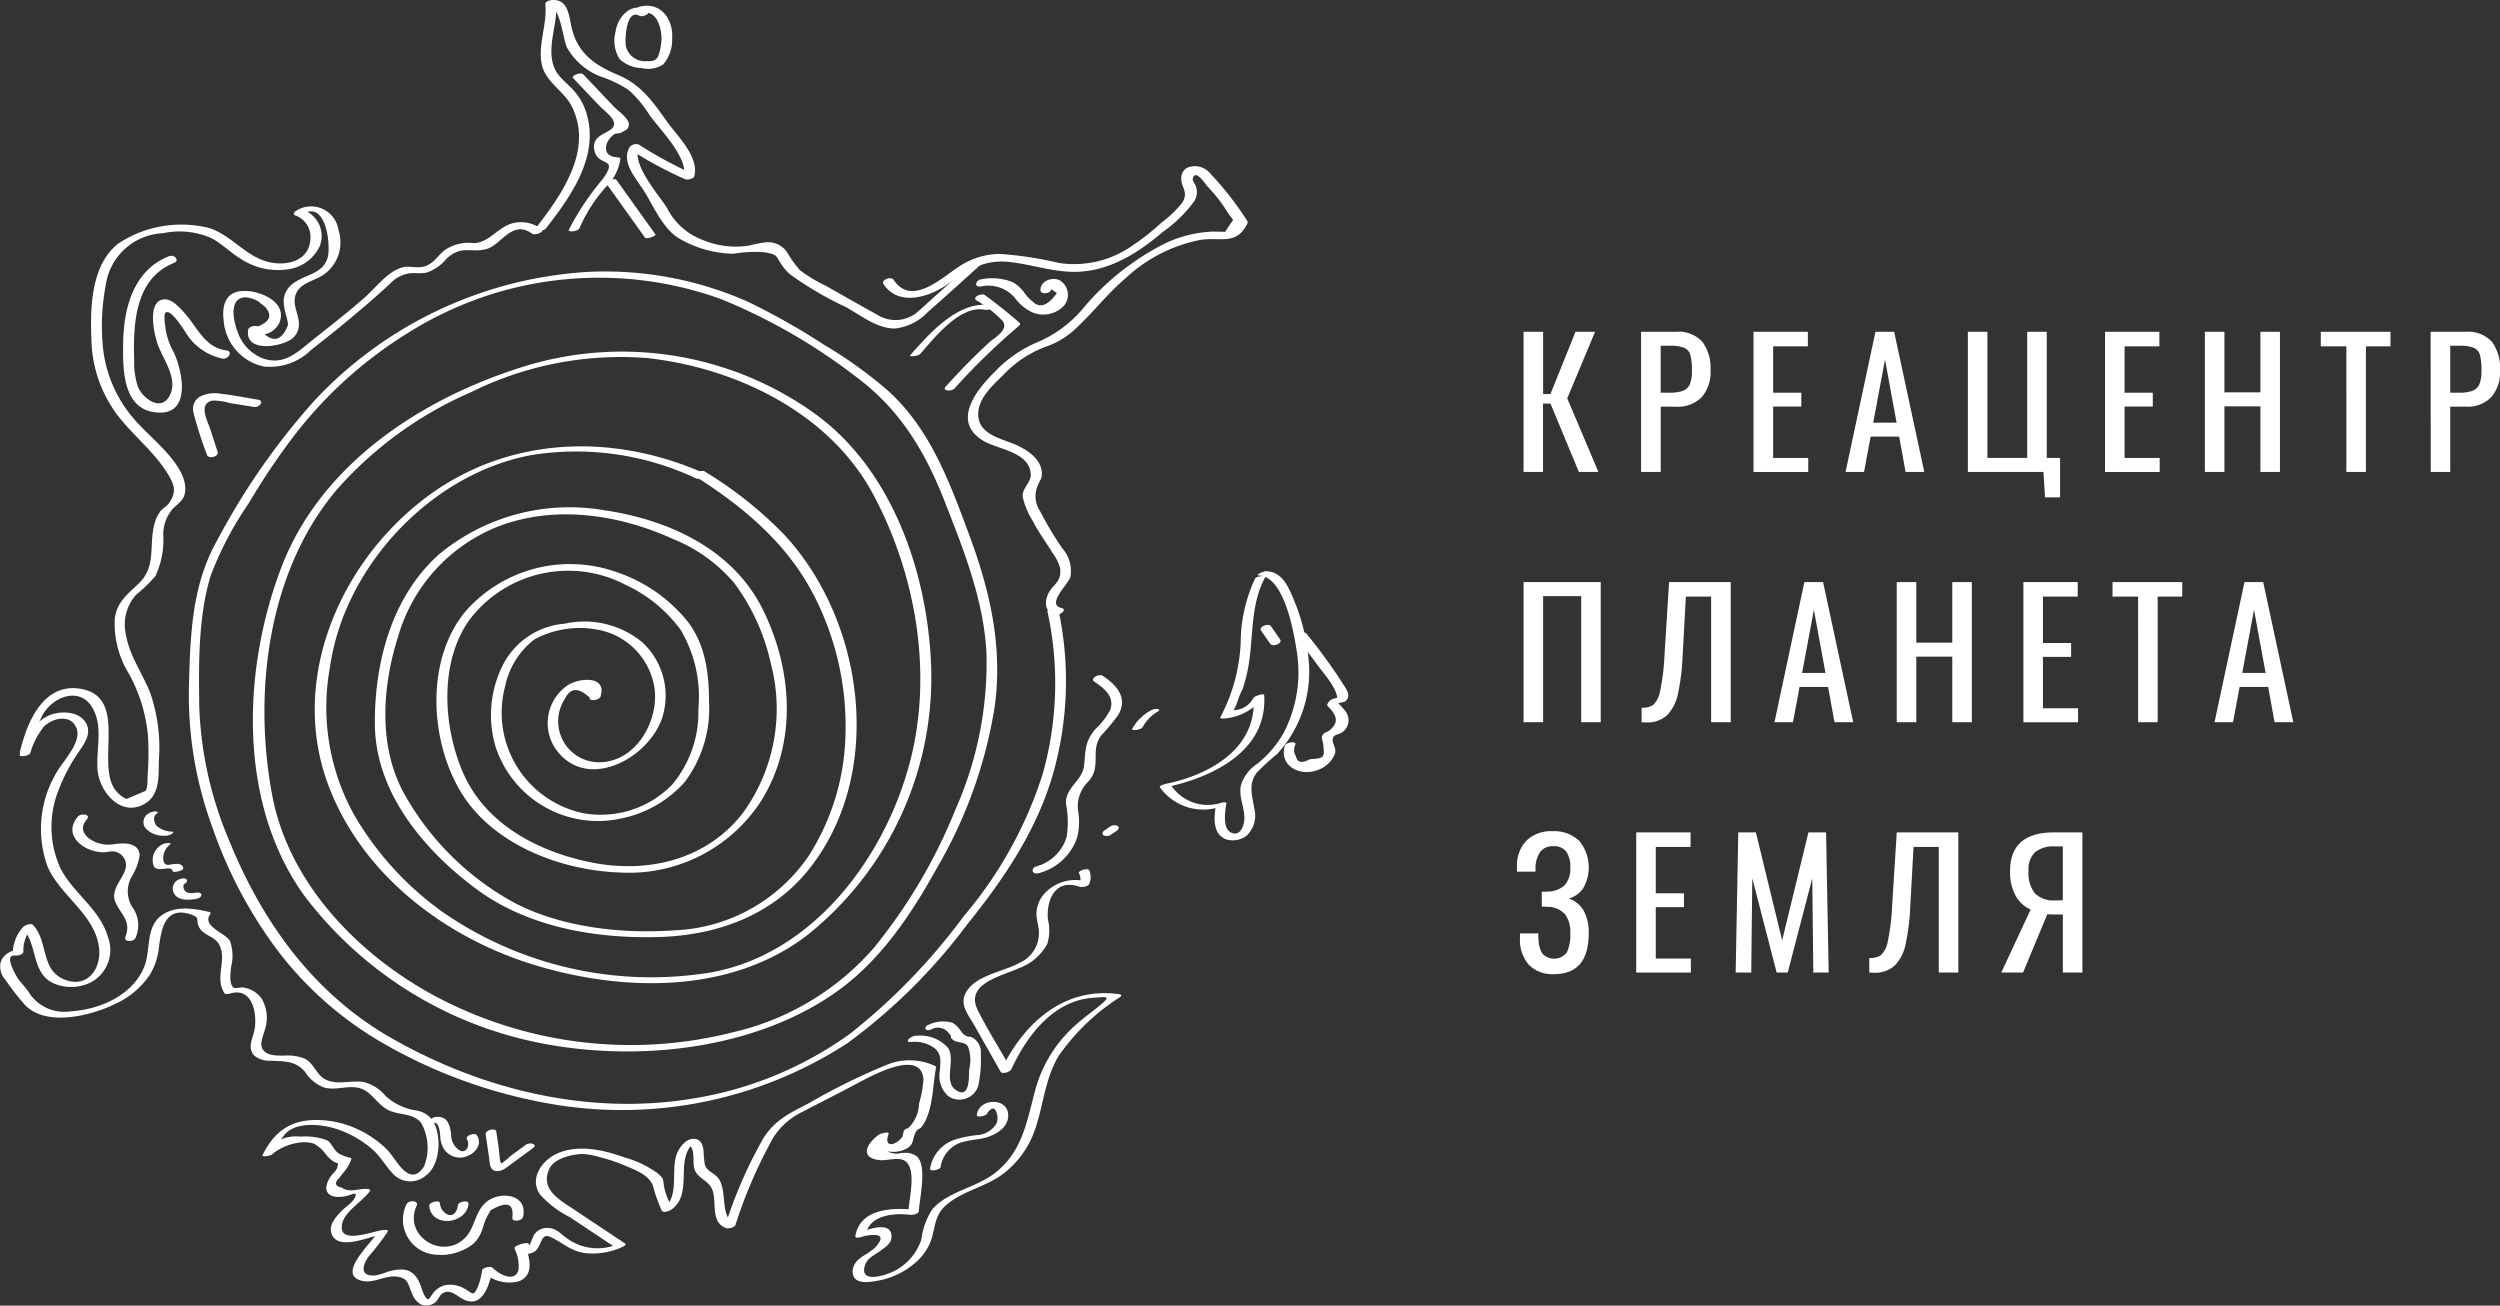<svg fill="#FFFFFF" xmlns="http://www.w3.org/2000/svg" width="205.307" height="107.227" viewBox="0 0 205.307 107.227">
  <rect x="0" y="0" width="205.307" height="107.227" fill="#333333" stroke="none"/>
  <g id="logo" transform="translate(0.009 0.023)">
    <g id="Сгруппировать_1996" data-name="Сгруппировать 1996" transform="translate(-0.008 -0.023)">
      <g id="Сгруппировать_1965" data-name="Сгруппировать 1965" transform="translate(15.856 32.295)">
        <path id="Контур_2292" data-name="Контур 2292" d="M54.463,111.642c-.209-.641-.414-1.282-.623-1.922-.2-.608-1.01-2.065.2-2.3a4.8,4.8,0,0,1,1.439.206l1.977.317c.408.067.9-.5.314-.6-1.022-.163-2.046-.375-3.074-.49a2.693,2.693,0,0,0-1.65.221,1.169,1.169,0,0,0-.565,1.351,33.266,33.266,0,0,0,1.106,3.455c.124.375,1,.133.877-.236Z" transform="translate(-52.445 -106.817)"/>
      </g>
      <g id="Сгруппировать_1966" data-name="Сгруппировать 1966" transform="translate(10.105 21.009)">
        <path id="Контур_2293" data-name="Контур 2293" d="M37.169,69.519c-2.847,1.137-3.676,4.159-3.736,6.97-.048,2.267-.094,5.861,3.044,5.867,2.551,0,1.808-3.509,1.082-5a5.562,5.562,0,0,1-.617-1.726c-.027-.178-.23-1.339-.039-1.481.429-.314,1.294,1.106,1.59,1.508a4.653,4.653,0,0,0,3.116,2.267c.456.06.88-.6.293-.677-1.786-.236-2.394-1.929-3.458-3.1-.387-.426-1.013-1.143-1.656-1.091-1.442.115-.81,2.92-.5,3.748.435,1.185,1.659,2.778.979,4.12-.738,1.454-2.258.218-2.63-.7a6.308,6.308,0,0,1-.3-2.176c-.1-2.929.057-6.7,3.234-7.968.553-.221.066-.75-.4-.562Z" transform="translate(-33.421 -69.479)"/>
      </g>
      <g id="Сгруппировать_1967" data-name="Сгруппировать 1967" transform="translate(46.712 6.033)">
        <path id="Контур_2294" data-name="Контур 2294" d="M154.883,20.324q1.07,1.129,2.143,2.255c.532.559,1.8,1.363.916,1.98-.62.429-1.487.592-1.33,1.614.236,1.53,2.08.493.7,2.433a22.052,22.052,0,0,0-2.784,4.165c-.1.233.759.139.871-.124a12.57,12.57,0,0,1,2.146-3.364,4.026,4.026,0,0,0,1.215-2.3c.012-.145-.151-.154-.26-.16-1.36-.079-1.022-1.369-.239-1.9.151-.1.408-.033.571-.133.314-.19.568-.209.626-.626.07-.5-.961-1.215-1.227-1.493Q156.97,21.33,155.7,20c-.19-.2-1.019.115-.819.323Z" transform="translate(-154.525 -19.935)"/>
      </g>
      <g id="Сгруппировать_1968" data-name="Сгруппировать 1968" transform="translate(49.74 14.709)">
        <path id="Контур_2295" data-name="Контур 2295" d="M164.544,48.933q1.61,2.253,3.219,4.5c.142.2.928-.163.877-.236q-1.61-2.253-3.219-4.5c-.142-.2-.928.166-.877.236Z" transform="translate(-164.542 -48.639)"/>
      </g>
      <g id="Сгруппировать_1969" data-name="Сгруппировать 1969" transform="translate(80.163 22.868)">
        <path id="Контур_2296" data-name="Контур 2296" d="M265.555,76.294a2.851,2.851,0,0,1,2.835.955,3.675,3.675,0,0,0,1.378,1.149,2.353,2.353,0,0,0,2.509-.405,1.386,1.386,0,0,0-.245-2.222c-.623-.284-1.572.07-1.56.807.006.435.889.284.886-.079.154.112.305.224.459.332q-1.138,1.582-2.01.671a3.268,3.268,0,0,1-.611-.632,3.048,3.048,0,0,0-.995-.931,4.594,4.594,0,0,0-2.554-.248c-.478.048-.7.656-.094.6Z" transform="translate(-265.189 -75.629)"/>
      </g>
      <g id="Сгруппировать_1970" data-name="Сгруппировать 1970" transform="translate(74.738 25.019)">
        <path id="Контур_2297" data-name="Контур 2297" d="M248.057,86.81c1.206-1.36,3.322-4.12,5.414-3.63.2.048.958-.278.722-.336-2.817-.662-5.284,2.182-6.928,4.035-.172.193.65.088.792-.07Z" transform="translate(-247.242 -82.746)"/>
      </g>
      <g id="Сгруппировать_1971" data-name="Сгруппировать 1971" transform="translate(77.584 24.177)">
        <path id="Контур_2298" data-name="Контур 2298" d="M259.248,80.447a9.87,9.87,0,0,1,2.158,1.693c.529.744-.589,1.294-1.152,1.814-1.23,1.134-2.4,2.334-3.515,3.579-.348.387.5.4.707.166a53.957,53.957,0,0,1,5.3-5.148c.064-.054.136-.184.051-.26q-1.383-1.2-2.86-2.282c-.245-.178-1.049.178-.692.438Z" transform="translate(-256.656 -79.961)"/>
      </g>
      <g id="Сгруппировать_1972" data-name="Сгруппировать 1972" transform="translate(72.519 13.624)">
        <path id="Контур_2299" data-name="Контур 2299" d="M239.942,54.767c1.2,1.8,3.621,1.1,5.108.1,1.8-1.218,3.047-2.207,5.4-1.91,1.792.224,3.534.837,5.359.789,2.705-.073,5.042-1.545,7.037-3.256a11.2,11.2,0,0,0,2.615-2.548,1.445,1.445,0,0,0,.148-1.176c-.039-.16-.308-.514-.278-.65.184-.889,1.04.417,1.224.635a12.936,12.936,0,0,1,1.741,2.27c.115.151.233.3.348.453l-.65.985-1.049-.018a10.4,10.4,0,0,0-3.742.9,21.333,21.333,0,0,0-6.789,5.3,9.848,9.848,0,0,1-3.878,2.9,10.359,10.359,0,0,0-3.461,2.415c-1.5,1.478-3.54,4.026-1.019,5.622,1.2.762,3.748.9,3.966,2.681.1.8-.719,1.191-.653,1.977a6.312,6.312,0,0,0,.81,1.944c.481.955,1.106,1.774,1.659,2.681a3.7,3.7,0,0,1,.6,1.212c.142,1.1-.5,1.288-.9,1.974s-.423,1.641.5,1.865c.351.085,1.037-.432.514-.559-1.27-.311.535-1.913.735-2.548a2.8,2.8,0,0,0-.641-2.318,27.093,27.093,0,0,1-1.856-3.092,2.184,2.184,0,0,1-.148-2.176c.112-.363.263-.378.293-.771.1-1.351-1.381-2.219-2.442-2.627-1.179-.456-2.838-.843-2.778-2.473.045-1.276,1.251-2.337,2.086-3.162a9.2,9.2,0,0,1,3.467-2.291,6.6,6.6,0,0,0,2.219-1.276c1.52-1.354,2.751-3,4.31-4.329a12.534,12.534,0,0,1,6.154-3.165c1.735-.251,2.962.472,3.863-1.342a.212.212,0,0,0-.012-.227,26.6,26.6,0,0,0-3.1-3.96,1.615,1.615,0,0,0-1.868-.375.973.973,0,0,0-.444.741c-.082.831.662,1.185.067,2.128a9.349,9.349,0,0,1-1.693,1.617,19.463,19.463,0,0,1-2.427,1.913,8.312,8.312,0,0,1-5.994,1.4,29.577,29.577,0,0,0-4.87-.744,6.116,6.116,0,0,0-3.313,1.025c-1.451.94-3.921,3.331-5.4,1.1-.215-.314-1.055.006-.816.369Z" transform="translate(-239.9 -45.048)"/>
      </g>
      <g id="Сгруппировать_1973" data-name="Сгруппировать 1973" transform="translate(84.798 55.443)">
        <path id="Контур_2300" data-name="Контур 2300" d="M285.6,183.938c.8.532,1.681,1.227,1.3,2.318a5.8,5.8,0,0,1-1.212,1.56c-.865,1.028-.807,1.687-.928,2.962-.124,1.3-1.536,1.792-1.5,3.165a7.8,7.8,0,0,1,.07,2.7,3.558,3.558,0,0,1-2.47,2.451c-.535.151-.387.722.151.568a4.525,4.525,0,0,0,3.183-2.971,5.367,5.367,0,0,0,.048-2.267,2.841,2.841,0,0,1,.819-2.249,2.288,2.288,0,0,0,.435-.641c.469-1.124-.145-2.11.683-3.207a15.728,15.728,0,0,0,1.4-1.7c.777-1.394-.145-2.406-1.3-3.177-.305-.2-1.082.224-.68.49Z" transform="translate(-280.523 -183.395)"/>
      </g>
      <g id="Сгруппировать_1974" data-name="Сгруппировать 1974" transform="translate(92.968 58.218)">
        <path id="Контур_2301" data-name="Контур 2301" d="M309.015,192.744a3.875,3.875,0,0,0-1.451,1.463c-.082.142.308.1.354.094.157-.027.426-.088.511-.245a3.374,3.374,0,0,1,1.257-1.276c.154-.088.1-.184-.054-.2a1.087,1.087,0,0,0-.617.163Z" transform="translate(-307.553 -192.577)"/>
      </g>
      <g id="Сгруппировать_1975" data-name="Сгруппировать 1975" transform="translate(90.539 67.768)">
        <path id="Контур_2302" data-name="Контур 2302" d="M300.236,224.934l.45-.308c.136-.094.239-.29.06-.4a.631.631,0,0,0-.626.067l-.45.308c-.136.094-.239.29-.06.4a.638.638,0,0,0,.626-.066Z" transform="translate(-299.515 -224.169)"/>
      </g>
      <g id="Сгруппировать_1976" data-name="Сгруппировать 1976" transform="translate(103.529 51.319)">
        <path id="Контур_2303" data-name="Контур 2303" d="M342.532,170.239c.248.357.5.71.744,1.067.206.293,1.046-.024.807-.369s-.5-.71-.744-1.067c-.206-.3-1.046.024-.807.369Z" transform="translate(-342.49 -169.754)"/>
      </g>
      <g id="Сгруппировать_1977" data-name="Сгруппировать 1977" transform="translate(105.428 51.946)">
        <path id="Контур_2304" data-name="Контур 2304" d="M349.814,172.258c.592.728,1.17,1.469,1.717,2.231.435.6,1.82,2.125,1.59,2.9l.378-.278c-.5.163-.94.07-1.158.638a.122.122,0,0,0,.033.118c.777.765.958,1.351.112,2.025-.178.142-.387.109-.529.36s.021.493.051.747c.118,1.064.139,1.164-1.088,1.23-.665.36-1.049.278-1.155-.251a.934.934,0,0,1-.036-.949c.091-.317-.789-.193-.877.109-.471,1.638,1.212,2.494,2.609,2.013a2.355,2.355,0,0,0,1.514-1.372c.139-.459-.257-.865-.184-1.212.082-.4.475-.339.771-.547a1.183,1.183,0,0,0,.387-1.542c-.1-.245-.7-.883-.725-.819.027-.063.5-.1.608-.187.52-.447.063-1.016-.224-1.463a43.982,43.982,0,0,0-2.983-4.1c-.19-.239-1.031.073-.81.345Z" transform="translate(-348.772 -171.828)"/>
      </g>
      <g id="Сгруппировать_1978" data-name="Сгруппировать 1978" transform="translate(95.238 46.911)">
        <path id="Контур_2305" data-name="Контур 2305" d="M322.887,155.783a12.6,12.6,0,0,0-1.176,5.308,14.581,14.581,0,0,1-1.669,6.076c-.06.112.206.1.242.1a4.412,4.412,0,0,0,3.358-1.865c-.29.063-.58.13-.871.193.257,4.156-3.63,6.3-7.182,7.028-.024.006-.6.157-.52.278a4.382,4.382,0,0,0,5.187,1.533l-.583-.021c-.157.973-.29,2.334.846,2.775a1.886,1.886,0,0,0,1.678-.3,2.27,2.27,0,0,0,.626-2.246c-.166-1.058-.508-2.025.227-2.95a20.5,20.5,0,0,1,1.669-1.526,9.984,9.984,0,0,0,2.566-7.79,16.341,16.341,0,0,0-1.33-5.145c-.435-1.019-.937-2.013-2.152-2.065-.19-.009-.995.339-.568.357,2.019.088,2.808,4.486,3.05,6.03a10.825,10.825,0,0,1-1.028,6.859,8.784,8.784,0,0,1-2.155,2.548,3.324,3.324,0,0,0-1.369,1.771c-.209.946.3,1.814.284,2.751-.009.5-.305,1.514-1.085,1.155-.75-.342-.484-1.838-.4-2.382.033-.212-.5-.048-.583-.021a3.612,3.612,0,0,1-4.008-1.569c-.172.094-.348.187-.52.278,3.851-.792,8.509-2.923,8.222-7.587-.015-.224-.795.088-.871.193a1.881,1.881,0,0,1-1.638,1.028c.073-.145.145-.29.218-.438a9.665,9.665,0,0,1,.544-1.36,13.467,13.467,0,0,0,.574-2.678c.26-2.222.166-4.465,1.276-6.481.067-.109-.737-.063-.861.16Z" transform="translate(-315.062 -155.169)"/>
      </g>
      <g id="Сгруппировать_1979" data-name="Сгруппировать 1979" transform="translate(42.545 71.371)">
        <path id="Контур_2306" data-name="Контур 2306" d="M186.794,236.417a1.059,1.059,0,0,1,.009,1l.789-.254a3.437,3.437,0,0,0-3.419.735,2.535,2.535,0,0,0-.858,1.765c-.033.541.19,1.07.2,1.605a2.667,2.667,0,0,1-1.608,2.527c-1.3.741-3.824,1.022-4.486,2.636-.363.886.339,1.7.759,2.439q1.093,1.932,2.188,3.863c.133.233.78.006.871-.187,1.052-2.234,2.594-4.522,4.975-5.486a5.715,5.715,0,0,1,1.865-.408c.741-.036,1.406-.2.662.444s-1.578,1.206-2.312,1.889a10.9,10.9,0,0,0-3.246,5.359c-.686,2.594-1.07,5.036-3.361,6.768-1.511,1.143-3.772,1.451-5.051,2.9a5.824,5.824,0,0,0-.913,2.5,4.477,4.477,0,0,1-2.8,2.829c-.907.32-2.191.514-1.844-.671.181-.614.671-.8,1.158-1.146.333-.239.964-.617,1.022-1.085.206-1.629-2.2-.71-2.772-.372l.692.009c.272-1.566,2.279-1.759,3.621-1.593.187.024.7-.063.716-.314.057-1.034.707-3.718-.166-4.483a1.5,1.5,0,0,0-1.076-.287c-.193,0-.384.067-.574.063-.94-.015-1.8-.795-.756-1.526l-.774.039c-.556,1.53,1.862,1.659,2.642.84.23-.239.233-.6.351-.895.26-.659.326-.3.65-.753.868-1.218.849-3.343,1.115-4.794a.067.067,0,0,0-.024-.085,4.922,4.922,0,0,0-4.147-.07,51.863,51.863,0,0,0-6.312,3.122c-1.611.831-2.872,1.424-3.791,3.023a37.261,37.261,0,0,0-3.059,7.079l.789-.254c-1.285-.52-.5-2.85-1.433-3.821-.351-.363-.831-.472-1.01-1a10.761,10.761,0,0,1-.109-1.248c-.085-.405-.187-.768-.653-.861-.747-.151-1.375.725-1.572,1.321-.459,1.384.278,3.455-1.1,4.4.26-.027.52-.057.777-.085a5.008,5.008,0,0,1-.668-1.62c-.157-.81.03-.662-.523-1.182a8.516,8.516,0,0,0-2.711-1.312c-1.711-.614-3.766-1.1-5.514-.354-1.257.541-2.355,2.01-1.493,3.349a8.154,8.154,0,0,0,2.482,1.9q1.859,1.238,3.718,2.479l.254-.281a4.238,4.238,0,0,1-4.2-.453c-.568-.393-.88-.846-1.578-.855a1.25,1.25,0,0,0-.871.275,1.124,1.124,0,0,0-.3.351c-.051.076-.375,1.064-.393.7-.009-.193-.889-.039-.877.236.027.617.7.668,1.2.456.81-.348.553-1.714,1.481-1.27,1.079.517,1.69,1.212,2.98,1.33a5.8,5.8,0,0,0,2.881-.514c.048-.021.4-.181.254-.281l-4.184-2.787c-1.215-.81-2.863-1.693-2.028-3.395.408-.834,1.859-1.155,2.693-1.179a5.59,5.59,0,0,1,1.372.245,14.288,14.288,0,0,1,2.1.7c.831.351,1.962.744,2.321,1.656a12.072,12.072,0,0,0,.728,2.055c.13.218.629.018.777-.085,1.919-1.315.148-4.374,2.016-5.568-.233.051-.466.1-.7.151.795.357.326,1.614.653,2.252.363.7,1.17.789,1.436,1.626.335,1.049-.187,2.536,1.076,3.05.184.076.719-.033.789-.254a39.9,39.9,0,0,1,2.793-6.6,5.763,5.763,0,0,1,2.666-2.669q1.691-.875,3.382-1.744c1.091-.562,2.167-1.191,3.307-1.65,1.182-.475,3.18-1.058,3.292.722a9.446,9.446,0,0,1-.363,1.983,2.921,2.921,0,0,1-.834,1.959c-.145.142-.269.03-.4.275-.073.133-.085.435-.166.535-.608.722-1.514.849-1.1-.281.1-.269-.7-.012-.774.039-.988.692-1.656,1.9-.018,2.1.955.118,2.207-.608,2.584.771.275,1.01-.13,2.609-.187,3.654l.716-.314c-1.823-.227-4.643-.212-5.048,2.128-.045.26.6.067.692.009q2.231-.426.849,1.025l-.3.209c-.284.233-.632.378-.907.629a1.333,1.333,0,0,0-.559,1.028c0,1.14,1.348.907,2.131.759a6.431,6.431,0,0,0,3.047-1.49,4.464,4.464,0,0,0,1.2-1.65c.435-1.1.275-2.116,1.239-3,1.33-1.215,3.388-1.554,4.833-2.693a7.764,7.764,0,0,0,2.633-3.89c.6-1.913.777-3.948,1.82-5.7a17.652,17.652,0,0,1,5.066-4.861c.139-.1.112-.206-.06-.23-4.579-.656-7.917,2.415-9.763,6.333.29-.063.58-.124.871-.187-.907-1.6-1.91-3.18-2.736-4.827-1.112-2.219,2.013-2.811,3.473-3.5a4.231,4.231,0,0,0,2.237-1.968,3.765,3.765,0,0,0,.051-1.974c-.151-1.433.481-3.44,2.606-2.7.19.066.716-.027.789-.254a1.409,1.409,0,0,0,0-1.091c-.066-.245-.934.012-.862.227Z" transform="translate(-140.74 -236.09)"/>
      </g>
      <g id="Сгруппировать_1980" data-name="Сгруппировать 1980" transform="translate(74.556 83.87)">
        <path id="Контур_2307" data-name="Контур 2307" d="M246.889,279.14a2.719,2.719,0,0,1,1.98.532c.583.55.435,1.115.4,1.832a2.249,2.249,0,0,0,.677,2.071,1.619,1.619,0,0,0,2.461-.783,10.131,10.131,0,0,0,.224-2.687,1.351,1.351,0,0,0-.768-1.369c-.106-.051-.251-.006-.354-.057-.5-.245-.462-.453-.738-.728a1.464,1.464,0,0,0-.493-.4,2.769,2.769,0,0,0-1.868.142c-.508.169-.408.608.115.432a1.122,1.122,0,0,1,1.505.32c.311.305-.03.263.342.532.393.284.943.088,1.221.565a3.274,3.274,0,0,1,.085,1.847c-.042.5.106,2.518-1.106,1.687-1.025-.7.009-2.488-.623-3.44a3.036,3.036,0,0,0-2.724-.994c-.32.009-.928.508-.339.5Z" transform="translate(-246.642 -277.437)"/>
      </g>
      <g id="Сгруппировать_1981" data-name="Сгруппировать 1981" transform="translate(76.377 90.491)">
        <path id="Контур_2308" data-name="Контур 2308" d="M253.533,304.689a2.5,2.5,0,0,1,2.059-2.11c.583-.157,1.194-.148,1.774-.342.732-.245,1.578-.725,1.7-1.566.26-1.756-2.473-1.714-2.557-.218-.012.184.858.063.877-.236q.571-.7.768.109a1.146,1.146,0,0,1-.03.771,1.964,1.964,0,0,1-1.647.976,8.937,8.937,0,0,0-1.868.4,3.019,3.019,0,0,0-1.944,2.346c-.048.272.825.121.868-.13Z" transform="translate(-252.664 -299.342)"/>
      </g>
      <g id="Сгруппировать_1982" data-name="Сгруппировать 1982" transform="translate(39.88 92.752)">
        <path id="Контур_2309" data-name="Контур 2309" d="M131.925,307.217q.141.97.284,1.938c.057.384.027.964.5,1.073.487.112.907-.26,1.264-.523l1.817-1.336c.478-.351-.257-.517-.553-.3-.405.3-.807.6-1.212.892-.233.172-.759.729-1.049.744l.351.088c-.3-.239-.26-.985-.311-1.324-.073-.493-.145-.988-.218-1.481-.042-.329-.922-.124-.871.23Z" transform="translate(-131.923 -306.821)"/>
      </g>
      <g id="Сгруппировать_1983" data-name="Сгруппировать 1983" transform="translate(35.278 91.716)">
        <path id="Контур_2310" data-name="Контур 2310" d="M117.038,303.888c.472-.066.514.852.538,1.118a2.12,2.12,0,0,0,.257.958,1.575,1.575,0,0,0,1.345.783c.913,0,2-.895,1.406-1.841-.148-.239-1,.039-.813.339.272.435-.024,1.209-.6.913a1.5,1.5,0,0,1-.7-1.276c-.079-.819-.314-1.608-1.3-1.469-.42.06-.735.562-.127.475Z" transform="translate(-116.699 -303.397)"/>
      </g>
      <g id="Сгруппировать_1984" data-name="Сгруппировать 1984" transform="translate(33.099 98.193)">
        <path id="Контур_2311" data-name="Контур 2311" d="M119.354,326.527c.381-1.874-1.953-2.11-3.056-1.158-.9.777-.892,2.037-1.669,2.866-1.832,1.953-5.16-.079-4.023-2.584.209-.462-.674-.478-.84-.112a2.888,2.888,0,0,0,2.385,4.129,4.362,4.362,0,0,0,3.035-.834,2.646,2.646,0,0,0,.771-1.125c.127-.323.2-.671.342-.991.124-.227.248-.453.372-.683q1.981-1.17,1.8.55c-.091.444.807.345.889-.057Z" transform="translate(-109.491 -324.823)"/>
      </g>
      <g id="Сгруппировать_1985" data-name="Сгруппировать 1985" transform="translate(35.25 98.664)">
        <path id="Контур_2312" data-name="Контур 2312" d="M116.608,326.749c.175,1.835,3.065,1.5,3.225-.175.033-.342-.846-.175-.874.115-.039.423-.317.976-.822.777a1.106,1.106,0,0,1-.653-.952c-.027-.275-.91-.088-.877.236Z" transform="translate(-116.607 -326.38)"/>
      </g>
      <g id="Сгруппировать_1986" data-name="Сгруппировать 1986" transform="translate(0 58.507)">
        <path id="Контур_2313" data-name="Контур 2313" d="M42.243,237.568a3.172,3.172,0,0,1,.326,1.768c-.333,1.034-1.578.345-2.146-.206-.157-.151-.8,0-.843.227a5.99,5.99,0,0,1-.357,1.381c-.393.84-.441.453-1.106.106a2.309,2.309,0,0,0-1.566-.278,1.793,1.793,0,0,0-1.058.753c-.142.166-.245.408-.329.4-.323-.015-.574-1.016-.674-1.248-.523-1.251-1.357-1.363-2.606-1.025a6.691,6.691,0,0,1-1.007.314c-1.381.139-1.127-.813-.626-1.53a20.519,20.519,0,0,0,1.587-2.062c.088-.166-.323-.139-.363-.133-.919.106-3.784,1.294-3.382-.529.224-1.013,1.678-1.829,2.261-2.642.082-.112-.009-.181-.127-.193-.771-.082-1.5.354-2.146-.106-.577-.127-.656-.393-.23-.8.148-.2.3-.387.456-.577a3.618,3.618,0,0,0,.538-.961c.021-.06-.027-.106-.082-.124a3.123,3.123,0,0,1-.991-.378c-.354-.239-.556-.816-.886-1.04a4.966,4.966,0,0,0-2.21-.314,3.2,3.2,0,0,0-3.116,1.517c.29-.045.58-.088.871-.133a5.367,5.367,0,0,1,1.1-1.726c1.013-.886,2.881-.671,4.081-.293a8.581,8.581,0,0,1,2.887,1.614c.771.647,1.194,1.523,1.9,2.207a1.939,1.939,0,0,0,2.53.033c1.233-.858,1.336-3.219.656-4.453a2.046,2.046,0,0,0-1.472-.925,4.793,4.793,0,0,1-2.461-1.185,3.388,3.388,0,0,0-1.789-1.14c-1.058-.187-2.228.32-3.237-.266-.656-.381-.874-1.279-1.587-1.644a3.7,3.7,0,0,0-1.669-.263c-.574-.009-1.505.064-1.829-.565-.242-.466.091-1.121.206-1.575a3.107,3.107,0,0,0-.245-2.5,2.206,2.206,0,0,0-1.611-.958c-.112-.012-.592.1-.689.036-.45-.281-.263-1.366-.227-1.747a3.654,3.654,0,0,0-.094-2.095c-.363-.671-2.337-1.2-1.626-2.207.048-.066.054-.154-.048-.178-1.245-.29-2.763-.55-3.9.242-1.4.973-.907,2.863-1.475,4.262-.952,2.34-3.633,3.5-6.015,3.648a3.449,3.449,0,0,1-3.5-1.623c-.251-.348-.523-.647-.792-.979C1.463,215.408.209,213.4,1.2,213.5c.193.018.71-.057.713-.323a2.765,2.765,0,0,1,.78-2.046l-.813.172c1.221,1.321.662,3.582,2.473,4.462a3.643,3.643,0,0,0,3.044-.039,3.008,3.008,0,0,0,1.457-3.754c-.641-2.264-2.805-3.561-3.866-5.577a8.146,8.146,0,0,1-.166-6.538,14.626,14.626,0,0,1,1.735-3.225c.42-.626.9-1.351.553-2.116-.447-.982-1.783-1.118-2.705-.871-1.572.429-2.261,1.968-2.8,3.358-.085.218.771.121.871-.133a6.38,6.38,0,0,1,1.1-2.149c.71-.744,2.288-1.112,2.72.172.4,1.185-1.279,2.769-1.8,3.815a9.043,9.043,0,0,0-.583,7.521C5,208.691,8,210.251,8.146,213.132c.076,1.548-1.061,3.144-2.99,2.282a2.3,2.3,0,0,1-1.218-1.354c-.435-1.067-.414-2.185-1.236-3.074-.166-.178-.68.021-.813.172a3.261,3.261,0,0,0-.852,2.255c.239-.109.478-.218.713-.323a1.5,1.5,0,0,0-1.69.9,1.606,1.606,0,0,0,.369,1.493,22.152,22.152,0,0,0,1.545,2c1.726,1.913,5.438.976,7.445.006a6.9,6.9,0,0,0,2.838-2.355,5.2,5.2,0,0,0,.771-2.2c.181-1.291.366-3.615,2.687-2.793.789.278.281.459.662,1.091s1.227.686,1.6,1.345c.7,1.257-.4,2.751.456,4.023.07.1.369.042.456.015,1.938-.565,2.255,1.856,1.98,3.089-.148.665-.562,1.381-.015,1.989a1.932,1.932,0,0,0,1.4.441c1.121.063,2-.006,2.793.922a3.136,3.136,0,0,0,1.587,1.288c1.188.305,2.4-.462,3.506.345.632.462,1.031,1.152,1.756,1.508.892.438,2.043.212,2.687,1.061a4.143,4.143,0,0,1,.221,3.579c-1.218,1.814-2.3-.683-3-1.372A8.452,8.452,0,0,0,27.22,227.1c-2.714-.39-4.465.36-5.665,2.778-.1.2.741.094.871-.133a4.446,4.446,0,0,1,2.5-.916,2.808,2.808,0,0,1,.828.109,2.874,2.874,0,0,1,.937.8,3.026,3.026,0,0,0,.583.6c.459.32.559.051.408.583-.073.251-.381.49-.526.707-.825,1.224-.184,1.889,1.173,1.644.559-.1,1.1-.508.789.136-.19.4-.786.753-1.088,1.076-.417.441-1,1.055-.846,1.732.39,1.678,3.231.305,4.15.2-.121-.045-.242-.091-.363-.133-.39.738-3.443,3.452-1.215,3.936.97.209,1.883-.49,2.853-.351.943.136.877.647,1.224,1.393a1.606,1.606,0,0,0,.768.907,1.177,1.177,0,0,0,1.07-.136c.287-.184.375-.58.629-.762.7-.5,1.267.305,1.956.553,1.511.544,2.01-1.623,2.2-2.621l-.843.227a3.094,3.094,0,0,0,3,.816c1.27-.493.874-1.916.52-2.932-.094-.245-.964.012-.883.245Z" transform="translate(0.008 -193.533)"/>
      </g>
      <g id="Сгруппировать_1987" data-name="Сгруппировать 1987" transform="translate(1.63 16.953)">
        <path id="Контур_2314" data-name="Контур 2314" d="M6.265,100.761A10.071,10.071,0,0,1,7.29,97.747c.949-1.557,3.2-2.282,4.156-.329.756,1.533.187,3.277.317,4.9.151,1.868,2.007,4.026,4,2.72,1.134-.744,1.01-2.331,1.04-3.512a13.883,13.883,0,0,0-.7-5.486c-.629-1.605-1.693-3.038-2-4.764a3.693,3.693,0,0,1,.828-3.328,12.053,12.053,0,0,0,1.584-1.533,6.959,6.959,0,0,0,.644-3.376,3.213,3.213,0,0,1,.786-2.149c.466-.475.934-.7,1.013-1.418.224-2.04-2.621-4.214-3.848-5.574a10.637,10.637,0,0,1-2.887-6.112,17.918,17.918,0,0,1,.212-5.254,4.971,4.971,0,0,1,4.706-4.274,6.485,6.485,0,0,1,4.005.42c.834.456,1.53,1.167,2.346,1.663a5.551,5.551,0,0,0,3.908.883,3.379,3.379,0,0,0,2.612-1.907,2.275,2.275,0,0,0-1.333-2.962L28.6,56.7c1.947-1.206,2.334,2.581,2.065,3.549-.36,1.294-1.675,1.366-2.636,2a1.931,1.931,0,0,0-.982,1.475,4.089,4.089,0,0,0,.2,1.264,6.291,6.291,0,0,1,.169.78q-.83,2.176-2.4.308l-.786.269a1.736,1.736,0,0,0,2.467-.735c.692-1.7-1.551-2.6-2.814-2.612-1.533-.018-1.938,1.043-1.759,2.47a4.179,4.179,0,0,0,3.3,3.739,4.822,4.822,0,0,0,3.89-1.375c2.228-1.735,4.4-3.518,6.478-5.429a2.646,2.646,0,0,1,2.237-.858,3.939,3.939,0,0,0,.762-.048,3.8,3.8,0,0,0,1.669-1.182c1.236-1.106,1.95-.405,3.268-.765,1.179-.323,2.1-2.442,3.715-1.254.254.187,1.061-.163.813-.348a2.78,2.78,0,0,0-2.24-.544c-1.309.245-2.028,1.611-3.328,1.672a3.493,3.493,0,0,0-2.421.577c-.647.517-.979,1.257-1.9,1.381-.638.088-1.118-.151-1.75.085-1.152.429-2.028,1.641-2.923,2.427-1.415,1.242-2.908,2.394-4.377,3.57-1.161.928-2.231,2-3.917,1.445a3.531,3.531,0,0,1-2.122-2.176c-.278-.725-.617-2.071,0-2.639.438-.4,1.182-.172,1.675.1.193.157.387.311.58.469q.893,1.011-.614,1.605c-.193-.121-.747.006-.786.269-.278,1.82,2.418,1.433,3.376.88a1.488,1.488,0,0,0,.78-1.526c-.039-.656-.429-1.273-.326-1.941.148-.949.922-1.221,1.7-1.584a3.225,3.225,0,0,0,1.892-4,2.274,2.274,0,0,0-3.506-1.584c-.1.063-.281.281-.073.354a1.876,1.876,0,0,1,1.264,1.986c-.118,1.929-2.282,2.273-3.806,1.741-1.678-.586-2.814-2.146-4.492-2.678a9.385,9.385,0,0,0-7.466,1.264c-2.255,1.759-2.325,5.287-2.216,7.9A10.659,10.659,0,0,0,13.4,73.2c1.276,1.666,3.014,3,4.117,4.8.544.889.807,1.523.045,2.509-.145.19-.438.342-.6.538a2.936,2.936,0,0,0-.553,1.2c-.417,1.681.166,3.367-1.212,4.725-.943.928-1.8,1.5-2.016,2.9a7.824,7.824,0,0,0,1.182,4.6A13.076,13.076,0,0,1,15.9,99.479a23.844,23.844,0,0,1-.021,3.286c-.021.311.03,1.037-.178,1.294l-1.56.662a2.473,2.473,0,0,1-.828-.623c-1.826-2.122,1.091-7.711-2.911-8.418-3.119-.55-4.459,2.814-5.018,5.2-.079.317.8.187.877-.121Z" transform="translate(-5.384 -56.06)"/>
      </g>
      <g id="Сгруппировать_1988" data-name="Сгруппировать 1988" transform="translate(5.943 66.891)">
        <path id="Контур_2315" data-name="Контур 2315" d="M20.115,221.43c-1.354,1.569.553,2.947,2.1,2.941.26,0,.565-.1.819-.073a1.14,1.14,0,0,1,1.022,1.179c-.048.716-.762,1.409-.919,2.122a1.267,1.267,0,0,0,.1.97c.487,1.007,1.251,1.469.771,2.748-.172.456.7.423.831.082a2.532,2.532,0,0,0-.136-2.34,2.442,2.442,0,0,1-.154-2.73,4.593,4.593,0,0,0,.626-1.684c-.009-.58-.372-.858-.934-.973a4.079,4.079,0,0,0-1.118.024,2.71,2.71,0,0,1-1.681-.215c-.656-.308-1.336-.967-.6-1.82.36-.414-.481-.517-.722-.233Z" transform="translate(-19.653 -221.269)"/>
      </g>
      <g id="Сгруппировать_1989" data-name="Сгруппировать 1989" transform="translate(11.783 66.635)">
        <path id="Контур_2316" data-name="Контур 2316" d="M39.377,220.594a.825.825,0,0,0-.263,1.176,1.952,1.952,0,0,0,1.508.65,1.137,1.137,0,0,0,.614-.112c.057-.03.311-.2.109-.227a1.954,1.954,0,0,1-1.294-.472c-.209-.242-.336-.795,0-.994.148-.088.1-.175-.051-.19a1.134,1.134,0,0,0-.62.169Z" transform="translate(-38.973 -220.422)"/>
      </g>
      <g id="Сгруппировать_1990" data-name="Сгруппировать 1990" transform="translate(12.51 69.23)">
        <path id="Контур_2317" data-name="Контур 2317" d="M42.04,229.213a1.446,1.446,0,0,0-.544,1.7c.326.571,1.445-.145,1.545.4.03.166.913-.03.877-.236-.1-.535-.834-.323-1.185-.281-.438.051-.493-.39-.447-.735a1.381,1.381,0,0,1,.547-.922c.16-.124-.142-.136-.2-.13a1.109,1.109,0,0,0-.589.206Z" transform="translate(-41.378 -229.006)"/>
      </g>
      <g id="Сгруппировать_1991" data-name="Сгруппировать 1991" transform="translate(14.184 72.134)">
        <path id="Контур_2318" data-name="Контур 2318" d="M47.472,238.686a.811.811,0,0,0-.423,1.218c.348.547,1.17.49,1.723.411.166-.024.462-.112.493-.314s-.248-.236-.387-.218c-.308.042-.728.118-.961-.148a.557.557,0,0,1-.127-.354,1.412,1.412,0,0,0,.024-.157.146.146,0,0,0,.024-.048c-.076.039-.079.042-.009.015.139-.051.342-.224.227-.381s-.432-.079-.583-.024Z" transform="translate(-46.914 -238.615)"/>
      </g>
      <g id="Сгруппировать_1992" data-name="Сгруппировать 1992" transform="translate(43.965 0)">
        <path id="Контур_2319" data-name="Контур 2319" d="M146.307,18.74c2.04-2.642,4.368-5.855,3.349-9.392a4.964,4.964,0,0,0-.934-1.786c-.565-.692-1.4-1.191-1.741-2.055-.656-1.663.342-3.648.169-5.393-.2.121-.405.242-.611.363.967-.03,1.152,2.763,1.508,3.425a5.382,5.382,0,0,0,2.814,2.382,9.557,9.557,0,0,1,2.255,1.1,9.341,9.341,0,0,1,1.69,2.031c.9,1.26,3.21,3.494,2.835,5.127.263-.088.526-.178.786-.266a32.414,32.414,0,0,1-4.486-2.424.689.689,0,0,0-.756.2c-.738,1.236.532,2.581,1.176,3.606.813,1.3,1.566,3.153,2.947,3.939a9.182,9.182,0,0,0,4.38,1.221,10.561,10.561,0,0,1,2.591-.124c1.134.215.874.3,1.412,1.061a3.839,3.839,0,0,0,.647.738,27.447,27.447,0,0,0,4.631,2.714c1.206.68,2.6,1.8,4.06,1.744a4.456,4.456,0,0,0,2.675-1.381c1.542-1.345,3.05-2.733,4.573-4.1.375-.336-.49-.329-.7-.139q-1.664,1.492-3.328,2.98c-.52.466-1.028.955-1.566,1.4a2.813,2.813,0,0,1-3.192.1c-1.4-.762-2.784-1.569-4.177-2.352a12.029,12.029,0,0,1-2.167-1.312,10.113,10.113,0,0,1-1.049-1.472,1.89,1.89,0,0,0-1.8-.792,11.128,11.128,0,0,0-1.294.257,6.9,6.9,0,0,1-3.772-.441,5.356,5.356,0,0,1-2.977-2.639c-.674-1.076-3.032-3.715-2.27-5l-.756.2a32.587,32.587,0,0,0,4.486,2.424c.209.094.725,0,.786-.266.369-1.6-1.393-3.249-2.243-4.44-1.185-1.666-2.128-3.05-4.054-3.857-2.013-.843-3.392-1.859-3.836-4.108-.184-.934-.329-2.074-1.5-2.037-.19.006-.635.094-.611.363.157,1.605-.571,3.177-.323,4.767.251,1.605,1.835,2.267,2.515,3.651,1.756,3.576-.874,7.233-2.977,9.96-.215.311.662.245.834.021Z" transform="translate(-145.439 0.023)"/>
      </g>
      <g id="Сгруппировать_1993" data-name="Сгруппировать 1993" transform="translate(50.475 0.472)">
        <path id="Контур_2320" data-name="Контур 2320" d="M169.682,1.9c-1.321-.71-2.454.517-2.63,1.765a2.837,2.837,0,0,0,.333,2.252,2.743,2.743,0,0,0,1.8.738,2.261,2.261,0,0,0,1.78-.3A3.113,3.113,0,0,0,171.7,4.2c.091-1.572-.952-2.99-2.627-2.594-.538.127-.4.653.142.526,1.306-.308,1.663,1.442,1.6,2.3a4.877,4.877,0,0,1-.215,1.118c-.172.517-.5.553-.979.538a1.615,1.615,0,0,1-1.729-1.236c-.085-.529.018-3.08,1.106-2.494.293.166,1.082-.248.683-.462Z" transform="translate(-166.975 -1.538)"/>
      </g>
      <g id="Сгруппировать_1994" data-name="Сгруппировать 1994" transform="translate(15.504 22.3)">
        <path id="Контур_2321" data-name="Контур 2321" d="M121.8,101.663a27.586,27.586,0,0,1-.39,13.345,33.882,33.882,0,0,1-6.493,11.692,50.258,50.258,0,0,1-9.337,9.649,30.209,30.209,0,0,1-12.626,5.272c-8.663,1.511-17.586-.635-25.14-4.982-6.369-3.667-10.586-9.594-13.288-16.341a30.689,30.689,0,0,1-2.382-10.791c-.051-3.494-.088-7.391.931-10.761A27.805,27.805,0,0,1,56.195,92.8a55.31,55.31,0,0,1,3.981-5.882A35.017,35.017,0,0,1,69.431,78.7a29.423,29.423,0,0,1,25.663-2.648,47.82,47.82,0,0,1,11.1,6.429c3.537,2.66,5.568,6.079,7.164,10.147,1.569,4,3.2,8.086,3.431,12.421a29.649,29.649,0,0,1-2.545,12.88,43.911,43.911,0,0,1-6.732,11.4,21.81,21.81,0,0,1-11.471,6.877,34.118,34.118,0,0,1-24.206-2.784c-6.457-3.37-12.318-9.316-13.7-16.655-1.578-8.391-.387-18.333,5.263-25.059A31.249,31.249,0,0,1,74.47,83.653a27.64,27.64,0,0,1,14.422-2.8c7.3.792,14.978,4.48,18.569,11.148,3.525,6.547,4.939,14.688,3.071,21.924-2.031,7.874-7.911,15.827-16.3,17.372a30.086,30.086,0,0,1-22.1-4.948,25.566,25.566,0,0,1-7.282-8,18.229,18.229,0,0,1-1.98-12.073C64.03,98.02,71.106,90.4,79.361,88.834a23.053,23.053,0,0,1,13.584,1.907c.245.109,1.049-.254.7-.408-7.823-3.482-16.716-3.029-23.493,2.448-6.708,5.42-10.543,14.718-7.427,23.1,2.766,7.442,9.709,12.662,17.124,14.872,7.288,2.173,16,2.3,22.269-2.536a27.082,27.082,0,0,0,10.12-22.266c-.323-7.581-3.225-15.969-9.543-20.531a27.171,27.171,0,0,0-24.185-3.778C70.19,84.294,62.05,89.675,58.855,98.123s-3.546,19.4,1.974,26.963A32.062,32.062,0,0,0,80.1,137.1c7.88,1.572,17.423.6,24.155-4.047,3.745-2.581,6.3-6.408,8.473-10.329a38,38,0,0,0,4.758-13.373c.635-4.876-.42-9.419-2.113-13.974-1.593-4.286-3.171-8.657-6.638-11.813a35.567,35.567,0,0,0-5.3-3.809,55.871,55.871,0,0,0-6.2-3.506,28.867,28.867,0,0,0-13.312-2.461A33.446,33.446,0,0,0,61.684,84.264a56.963,56.963,0,0,0-8.044,11.517c-2.137,3.754-2.231,7.868-2.346,12.085A31.4,31.4,0,0,0,53.26,119.5a36.87,36.87,0,0,0,5.326,10.02,29.136,29.136,0,0,0,8.76,7.666,41.637,41.637,0,0,0,12.989,4.794,33.982,33.982,0,0,0,25.034-4.858,46.669,46.669,0,0,0,9.839-9.754c3.044-3.781,5.74-7.75,7.079-12.469a27.882,27.882,0,0,0,.393-13.463c-.06-.287-.94-.07-.877.23Z" transform="translate(-51.284 -73.751)"/>
      </g>
      <g id="Сгруппировать_1995" data-name="Сгруппировать 1995" transform="translate(30.788 38.681)">
        <path id="Контур_2322" data-name="Контур 2322" d="M128.227,128.429c3.842,2.433,7.327,5.356,9.507,9.416a23.449,23.449,0,0,1,2.757,11.719,19.287,19.287,0,0,1-3,9.954,14,14,0,0,1-11.06,6.145c-4.347.32-9.464-.263-13.327-2.367a22.888,22.888,0,0,1-8.969-9.062c-2.019-3.86-1.669-8.639-.384-12.7a13.838,13.838,0,0,1,8.367-9.092c4.643-1.714,9.794-.919,14.21,1.085a12.9,12.9,0,0,1,5.033,3.624,17.358,17.358,0,0,1,3.02,6.686,14.556,14.556,0,0,1-2.276,12.133c-2.986,3.927-7.908,5.066-12.578,4.1-4.316-.889-8.615-3.135-10.444-7.354-1.641-3.791-1.956-9.029.5-12.514a10.171,10.171,0,0,1,12.856-2.908,11.734,11.734,0,0,1,4.51,3.685,10.769,10.769,0,0,1,1.46,6.511,9.225,9.225,0,0,1-2.164,6.221,8.177,8.177,0,0,1-7.3,2.331,8.429,8.429,0,0,1-6.4-10.438,6.5,6.5,0,0,1,2.406-3.836,7.888,7.888,0,0,1,5.338-.765,5.752,5.752,0,0,1,4.507,4.7c.426,2.781-1.566,6.26-4.679,6.157a3.363,3.363,0,0,1-2.66-5.22q.667-1.374,2.037-.073c-.1.32.777.209.877-.1.574-1.783-1.835-1.533-2.736-.9a3.77,3.77,0,0,0-.91,5.257c2.587,3.525,7.717.644,8.745-2.711a5.974,5.974,0,0,0-1.663-6.1,7.468,7.468,0,0,0-6.384-1.53,6.241,6.241,0,0,0-5.057,3.37,9.125,9.125,0,0,0-.58,6.828,8.843,8.843,0,0,0,10.166,5.822,9.54,9.54,0,0,0,5.311-2.987,10.032,10.032,0,0,0,2.022-6.635c-.006-2.364-.3-4.725-1.8-6.632a12.668,12.668,0,0,0-5.816-4.011,11.42,11.42,0,0,0-12.363,3.21c-3.307,3.939-2.974,10.571-.417,14.833,2.606,4.341,8.21,6.466,13.082,6.635a12.922,12.922,0,0,0,11.6-5.891c2.99-4.785,2.566-10.815.121-15.73-2.467-4.951-7.744-7.363-13.04-8.134a16.78,16.78,0,0,0-13.542,3.627c-3.893,3.464-5.317,8.941-5.266,13.992.057,5.6,4.066,10.35,8.385,13.53,4.253,3.132,9.863,4.069,15.059,3.9,4.685-.157,9.156-1.78,12.158-5.507,6.36-7.9,4.619-20.534-2.086-27.637a32.919,32.919,0,0,0-6.445-5.093c-.257-.151-1.061.221-.692.45Z" transform="translate(-101.846 -127.944)"/>
      </g>
    </g>
    <g id="Сгруппировать_1997" data-name="Сгруппировать 1997" transform="translate(124.568 27.225)">
      <path id="Контур_2323" data-name="Контур 2323" d="M413.913,90.12h1.605v5.115h.6l2.059-5.115h1.605L417.5,95.588l2.557,6.039h-1.605l-2.331-5.61h-.611v5.61H413.91V90.12Z" transform="translate(-413.369 -90.12)"/>
      <path id="Контур_2324" data-name="Контур 2324" d="M445.84,90.12H448.7a2.665,2.665,0,0,1,2.167.81,3.623,3.623,0,0,1,.674,2.373,3.1,3.1,0,0,1-.725,2.188,2.733,2.733,0,0,1-2.1.78h-1.263v5.356H445.84Zm2.343,5a3.02,3.02,0,0,0,1.1-.157,1,1,0,0,0,.562-.541,2.814,2.814,0,0,0,.169-1.109,4.79,4.79,0,0,0-.127-1.294.9.9,0,0,0-.5-.583,3.038,3.038,0,0,0-1.185-.169h-.753V95.12h.738Z" transform="translate(-435.647 -90.12)"/>
      <path id="Контур_2325" data-name="Контур 2325" d="M476.39,90.12h4.462v1.194H478v3.809h2.315v1.137H478v4.22h2.884v1.152H476.39Z" transform="translate(-456.963 -90.12)"/>
      <path id="Контур_2326" data-name="Контур 2326" d="M503.847,90.12h1.536l2.473,11.508H506.32l-.526-2.9h-2.343l-.541,2.9h-1.52Zm1.735,7.46L504.63,92.4l-.967,5.184Z" transform="translate(-474.406 -90.12)"/>
      <path id="Контур_2327" data-name="Контур 2327" d="M540.829,101.628H534.62V90.12h1.605v10.356h3.268V90.12H541.1v10.356h1.094v3.24h-1.236Z" transform="translate(-497.591 -90.12)"/>
      <path id="Контур_2328" data-name="Контур 2328" d="M571.89,90.12h4.462v1.194h-2.857v3.809h2.316v1.137h-2.316v4.22h2.884v1.152H571.89Z" transform="translate(-523.595 -90.12)"/>
      <path id="Контур_2329" data-name="Контур 2329" d="M599.01,90.12h1.605v4.972h2.956V90.12h1.605v11.508h-1.605V96.244h-2.956v5.384H599.01Z" transform="translate(-542.518 -90.12)"/>
      <path id="Контур_2330" data-name="Контур 2330" d="M632.594,91.314h-2.1V90.12h5.725v1.194H634.2v10.314h-1.605Z" transform="translate(-564.482 -90.12)"/>
      <path id="Контур_2331" data-name="Контур 2331" d="M660.34,90.12H663.2a2.665,2.665,0,0,1,2.167.81,3.623,3.623,0,0,1,.674,2.373,3.1,3.1,0,0,1-.725,2.188,2.733,2.733,0,0,1-2.1.78h-1.264v5.356h-1.6Zm2.346,5a3.02,3.02,0,0,0,1.1-.157,1,1,0,0,0,.562-.541,2.816,2.816,0,0,0,.169-1.109,4.789,4.789,0,0,0-.127-1.294.9.9,0,0,0-.5-.583,3.038,3.038,0,0,0-1.185-.169h-.753V95.12h.738Z" transform="translate(-585.309 -90.12)"/>
      <path id="Контур_2332" data-name="Контур 2332" d="M413.92,158.12h6.336v11.508h-1.605V159.272h-3.126v10.356H413.92Z" transform="translate(-413.376 -137.565)"/>
      <path id="Контур_2333" data-name="Контур 2333" d="M445.98,168.434a1.567,1.567,0,0,0,.952-.227,2.015,2.015,0,0,0,.568-1.137,17.257,17.257,0,0,0,.354-2.826l.384-6.124H453.3v11.508H451.69V159.314h-2.074l-.269,4.93a18.379,18.379,0,0,1-.384,3.068,3.5,3.5,0,0,1-.88,1.732,2.373,2.373,0,0,1-1.732.6,3.65,3.65,0,0,1-.369-.015v-1.191Z" transform="translate(-435.745 -137.565)"/>
      <path id="Контур_2334" data-name="Контур 2334" d="M484.537,158.12h1.536l2.473,11.508H487.01l-.526-2.9h-2.343l-.541,2.9H482.08Zm1.732,7.46-.952-5.184-.967,5.184Z" transform="translate(-460.933 -137.565)"/>
      <path id="Контур_2335" data-name="Контур 2335" d="M515.3,158.12h1.605v4.972h2.956V158.12h1.605v11.508h-1.605v-5.384h-2.956v5.384H515.3Z" transform="translate(-484.111 -137.565)"/>
      <path id="Контур_2336" data-name="Контур 2336" d="M549.71,158.12h4.462v1.194h-2.857v3.809h2.315v1.137h-2.315v4.22H554.2v1.152H549.71Z" transform="translate(-508.12 -137.565)"/>
      <path id="Контур_2337" data-name="Контур 2337" d="M576.014,159.314h-2.1V158.12h5.725v1.194h-2.016v10.314h-1.605Z" transform="translate(-525.005 -137.565)"/>
      <path id="Контур_2338" data-name="Контур 2338" d="M604.1,158.12h1.536l2.473,11.508H606.57l-.526-2.9H603.7l-.541,2.9h-1.52Zm1.735,7.46-.952-5.184-.967,5.184Z" transform="translate(-544.353 -137.565)"/>
      <path id="Контур_2339" data-name="Контур 2339" d="M413.084,236.751a3.09,3.09,0,0,1-.716-2.179v-.384h1.505a3.791,3.791,0,0,0,.015.4,2.464,2.464,0,0,0,.305,1.242,1.32,1.32,0,0,0,2.031-.094,3.5,3.5,0,0,0,.278-1.578,2.472,2.472,0,0,0-.426-1.536A1.937,1.937,0,0,0,414.6,232a4.4,4.4,0,0,0-.441-.015v-1.221a3.04,3.04,0,0,0,.411-.015,2.08,2.08,0,0,0,1.5-.547,2.108,2.108,0,0,0,.432-1.442,2.161,2.161,0,0,0-.326-1.279,1.226,1.226,0,0,0-1.067-.453,1.256,1.256,0,0,0-1.067.447,2.359,2.359,0,0,0-.4,1.273v.369h-1.52v-.384a2.948,2.948,0,0,1,.768-2.158,2.889,2.889,0,0,1,2.158-.78,2.938,2.938,0,0,1,2.188.795,3.424,3.424,0,0,1,.339,3.857,2.065,2.065,0,0,1-1.209.874,2.175,2.175,0,0,1,1.215.973,3.561,3.561,0,0,1,.432,1.868q0,3.369-2.841,3.367A2.7,2.7,0,0,1,413.084,236.751Z" transform="translate(-412.12 -184.78)"/>
      <path id="Контур_2340" data-name="Контур 2340" d="M444.52,226.12h4.462v1.194h-2.857v3.809h2.315v1.137h-2.315v4.22h2.884v1.152H444.52Z" transform="translate(-434.726 -185.01)"/>
      <path id="Контур_2341" data-name="Контур 2341" d="M471.755,226.12H473.2l2.158,8.866,2.158-8.866h1.448l.215,11.508h-1.263l-.085-7.744-2.016,7.744h-.91l-2-7.744-.085,7.744H471.54Z" transform="translate(-453.579 -185.01)"/>
      <path id="Контур_2342" data-name="Контур 2342" d="M507.83,236.434a1.568,1.568,0,0,0,.952-.227,2.016,2.016,0,0,0,.568-1.137,17.271,17.271,0,0,0,.354-2.826l.384-6.124h5.057v11.508H513.54V227.314h-2.074l-.269,4.93a18.371,18.371,0,0,1-.384,3.068,3.5,3.5,0,0,1-.88,1.732,2.373,2.373,0,0,1-1.732.6,3.643,3.643,0,0,1-.369-.015v-1.191Z" transform="translate(-478.899 -185.01)"/>
      <path id="Контур_2343" data-name="Контур 2343" d="M546.112,232.449a2.618,2.618,0,0,1-1.242-1.152,4.031,4.031,0,0,1-.447-2q0-3.183,3.609-3.183h2.331v11.508h-1.605v-4.77h-.91l-.369-.015-1.989,4.788H543.7Zm2.642-.753v-4.431h-.641a2.429,2.429,0,0,0-1.641.475,1.968,1.968,0,0,0-.532,1.542,2.723,2.723,0,0,0,.511,1.832,2.165,2.165,0,0,0,1.7.583Z" transform="translate(-503.927 -185.004)"/>
    </g>
  </g>
</svg>
